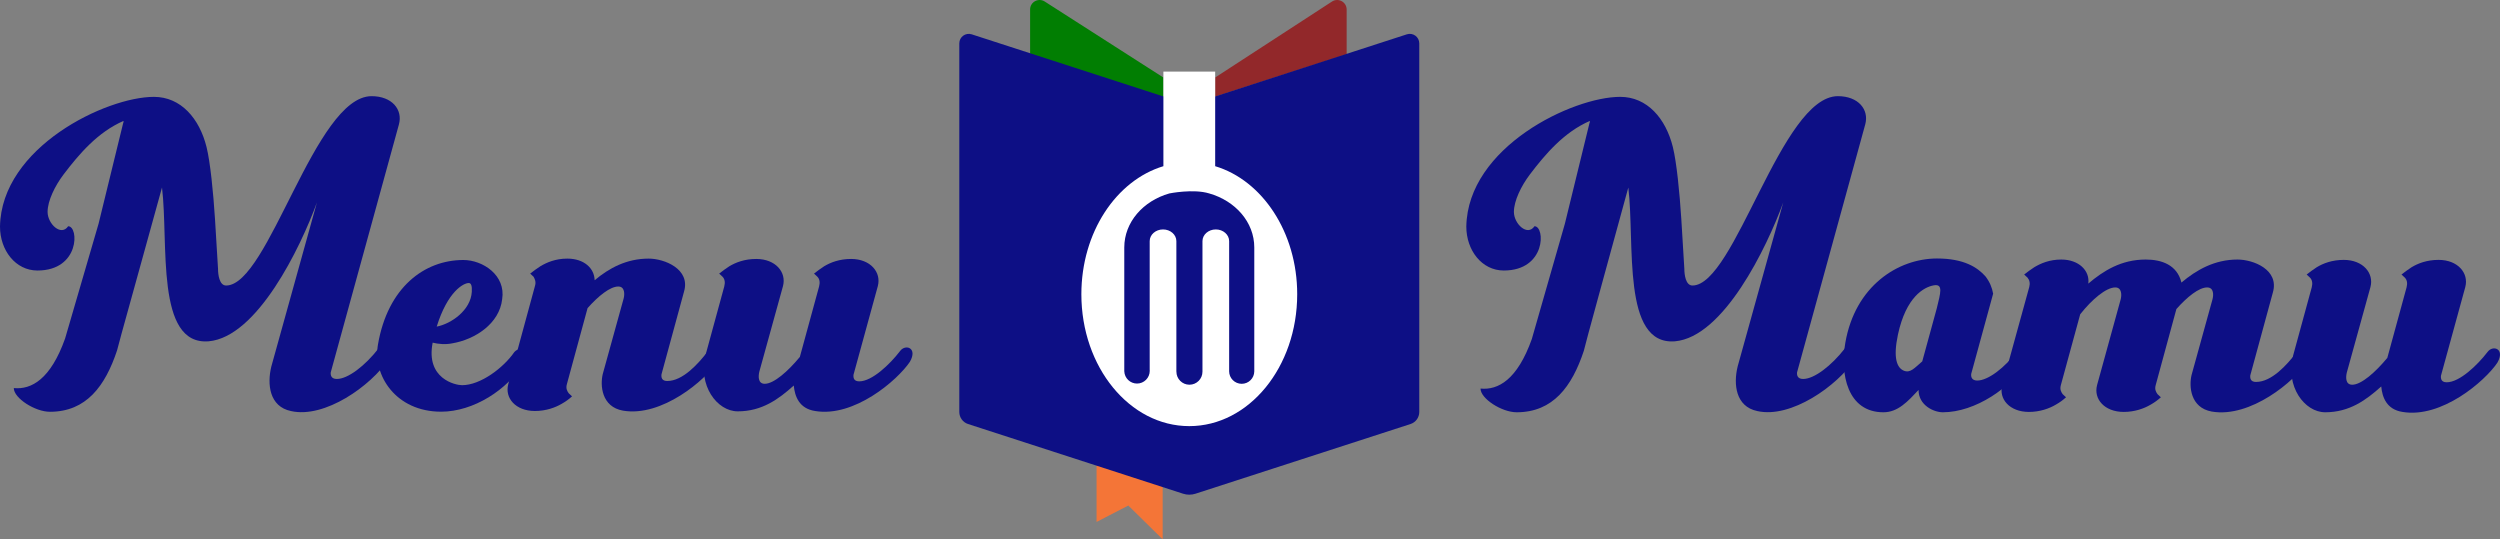 <?xml version="1.0" encoding="UTF-8"?><svg id="Layer_2" xmlns="http://www.w3.org/2000/svg" viewBox="0 0 1579.891 340.822"><rect x="0" y="0" width="1579.891" height="340.822" fill="#808080" stroke="none"/><g id="Layer_1-2"><path d="M209.019,235.306c-.213,1.983.427,4.187,3.839,4.187,7.039,0,17.916-8.374,26.448-19.393,3.199-4.628,12.157-1.983,6.398,6.832-11.304,16.969-40.524,37.683-61.852,32.835-13.65-2.865-15.144-16.969-12.371-28.207l28.793-103.575c-10.451,28.648-37.751,85.063-68.464,87.708-33.699,2.644-25.168-61.925-29.434-97.184-11.091,40.548-28.401,102.048-28.401,102.929-7.465,22.477-19.409,38.785-42.444,38.785-9.384,0-22.822-8.595-22.822-14.985,11.091,1.102,23.248-5.51,32.42-31.293l21.149-72.518,15.57-63.686c.213-.221.213-.661.213-1.322-16.21,7.052-27.94,20.714-37.965,33.936-5.332,7.052-10.024,16.528-10.024,23.579,0,7.493,8.532,15.647,13.01,9.036,6.825,0,7.465,27.987-19.409,27.987-13.863,0-23.674-12.782-23.674-27.768C.854,92.948,67.185,61.214,97.258,61.214c17.063,0,28.794,13.663,33.273,31.733,2.346,9.476,4.266,28.648,5.332,45.396l1.919,31.513c0,3.746.854,10.578,5.119,10.578,26.874,0,56.094-119.661,91.926-119.661,12.797,0,19.835,8.374,17.276,17.85l-43.084,156.684Z" style="fill:#0d0f85; stroke-width:0px;"/><path d="M331.01,229.322c-10.237,16.967-31.779,30.851-52.255,30.851-28.58,0-43.297-22.918-39.884-42.531,6.185-35.921,29.22-53.33,53.961-53.33,12.371,0,26.874,9.696,24.527,24.681-1.706,15.647-17.276,25.562-31.566,27.986-4.266.882-8.958.441-12.371-.44-4.479,22.918,14.504,26.885,18.556,26.885,11.731,0,26.234-11.019,33.06-20.936,3.412-3.967,11.73-1.984,5.972,6.832ZM275.983,206.402c9.171-1.762,21.541-10.357,22.181-22.036.214-3.746-.426-5.509-1.919-5.509-3.412,0-13.437,5.509-20.262,27.545Z" style="fill:#0d0f85; stroke-width:0px;"/><path d="M453.432,228.44c-7.466,11.68-35.192,35.259-59.72,31.072-13.65-2.424-14.503-16.087-12.797-23.138l13.223-47.821c.64-2.424.853-7.493-3.413-7.493-5.119,0-12.584,5.951-19.409,13.664l-13.01,47.82c-.853,2.865,0,4.408,1.067,5.95l2.133,1.984c-1.919,1.762-4.052,3.305-6.398,4.627-4.052,2.425-10.024,4.628-17.062,4.628-12.157,0-19.196-8.154-16.85-16.969l16.85-61.924c.853-2.645,0-4.407-.854-5.95l-2.133-1.983c1.919-1.543,4.052-3.086,6.398-4.628,4.053-2.424,9.598-4.849,17.063-4.849,10.45,0,17.062,5.951,17.276,13.664,9.171-7.713,20.262-13.664,34.126-13.664,10.025,0,26.448,6.612,22.395,20.716l-14.29,52.448c-.213,1.983.214,4.187,3.626,4.187,9.811,0,19.622-10.798,25.808-18.952,3.412-3.967,11.731-2.424,5.972,6.611Z" style="fill:#0d0f85; stroke-width:0px;"/><path d="M575,228.66c-7.891,11.68-35.191,35.259-59.933,31.072-10.024-1.542-12.797-9.255-13.437-16.087-9.598,8.594-20.049,16.308-35.405,16.308-13.01,0-25.381-16.308-20.262-35.921l11.731-42.972c.64-2.424.427-4.627-1.067-6.17l-2.133-1.983c1.919-1.543,4.053-3.086,6.398-4.628,4.053-2.424,9.598-4.628,17.063-4.628,12.157,0,19.196,8.374,16.849,17.189l-14.93,53.991c-.64,2.644-1.067,7.713,3.412,7.713,5.759,0,14.717-7.934,22.182-16.969l12.157-44.515c.64-2.424.427-4.627-1.067-6.17l-2.133-1.983c1.919-1.543,4.052-3.086,6.398-4.628,4.052-2.424,9.598-4.628,17.062-4.628,12.157,0,19.196,8.374,16.85,17.189l-15.357,55.974c-.213,1.984.213,4.187,3.626,4.187,8.105,0,19.409-10.798,25.807-19.171,3.413-4.628,11.305-1.984,6.185,6.831Z" style="fill:#0d0f85; stroke-width:0px;"/><path d="M1135.663,235.306c-.214,1.983.426,4.187,3.839,4.187,7.038,0,17.917-8.374,26.448-19.393,3.199-4.628,12.157-1.983,6.398,6.832-11.305,16.969-40.524,37.683-61.853,32.835-13.65-2.865-15.144-16.969-12.371-28.207l28.794-103.575c-10.451,28.648-37.751,85.063-68.465,87.708-33.699,2.644-25.167-61.925-29.434-97.184-11.091,40.548-28.13,102.364-28.13,103.244-7.466,22.477-19.409,38.785-42.444,38.785-9.384,0-22.822-8.595-22.822-14.985,11.091,1.102,23.248-5.51,32.419-31.293l20.879-72.833,15.57-63.686c.214-.221.214-.661.214-1.322-16.21,7.052-27.94,20.714-37.965,33.936-5.332,7.052-10.025,16.528-10.025,23.579,0,7.493,8.532,15.647,13.01,9.036,6.826,0,7.466,27.987-19.409,27.987-13.863,0-23.674-12.782-23.674-27.768.852-50.244,67.184-81.977,97.257-81.977,17.063,0,28.794,13.663,33.273,31.733,2.346,9.476,4.265,28.648,5.332,45.396l1.919,31.513c0,3.746.852,10.578,5.119,10.578,26.873,0,56.094-119.661,91.925-119.661,12.798,0,19.836,8.374,17.277,17.85l-43.084,156.684Z" style="fill:#0d0f85; stroke-width:0px;"/><path d="M1227.794,260.54c-5.76,0-15.357-4.408-15.357-14.104-6.824,7.272-13.01,14.104-22.182,14.104-22.822,0-27.513-24.242-24.101-43.854,6.186-35.92,33.273-53.33,58.014-53.33,17.063,0,25.595,5.73,30.5,11.239,2.773,3.526,4.266,7.273,4.906,11.019l-13.864,50.685c-.214,1.984.426,4.188,3.839,4.188,6.826,0,17.489-8.154,25.381-18.732,3.413-4.849,11.517-2.204,5.972,6.611-9.598,16.528-32.633,32.174-53.107,32.174ZM1214.784,228.365l9.17-33.496c2.347-9.697,4.266-15.647-1.919-14.545-6.185,1.102-17.489,7.273-22.608,31.072-3.199,14.986-.64,21.156,3.839,22.918,4.053,1.543,6.612-1.763,11.518-5.95Z" style="fill:#0d0f85; stroke-width:0px;"/><path d="M1457.709,229.026c-7.466,11.68-35.406,35.259-59.933,31.072-13.65-2.424-14.504-16.087-12.798-23.138l13.224-47.821c.64-2.424,1.066-7.493-3.413-7.493-5.119,0-12.583,5.951-19.409,13.664l-13.01,47.82c-.852,2.865,0,4.408,1.067,5.95l2.132,1.984c-1.919,1.762-4.051,3.305-6.398,4.627-4.053,2.425-10.024,4.628-17.063,4.628-12.157,0-19.195-8.154-16.849-16.969l14.93-54.211c.64-2.424.854-7.493-3.412-7.493-5.76,0-14.717,7.493-22.182,16.969l-12.158,44.515c-.852,2.865,0,4.408,1.067,5.95l2.133,1.984c-1.921,1.762-4.053,3.305-6.4,4.627-4.051,2.425-10.024,4.628-17.062,4.628-12.158,0-19.196-8.154-16.849-16.969l17.062-61.924c.64-2.424.214-4.407-1.066-5.95l-2.133-1.983c1.919-1.543,4.053-3.086,6.398-4.628,4.053-2.424,9.599-4.849,17.063-4.849,11.091,0,18.129,7.052,17.063,15.206,9.598-8.154,20.902-15.206,36.258-15.206,10.025,0,19.836,3.306,22.608,14.545,9.385-7.933,20.902-14.545,35.406-14.545,10.024,0,26.447,6.391,22.394,20.716l-14.29,52.448c-.212,1.983.214,4.187,3.627,4.187,9.811,0,19.409-10.578,25.807-18.952,3.413-3.967,11.305-2.204,6.186,6.611Z" style="fill:#0d0f85; stroke-width:0px;"/><path d="M1578.211,229.246c-7.892,11.68-35.192,35.259-59.933,31.072-10.024-1.542-12.797-9.255-13.437-16.087-9.598,8.594-20.049,16.308-35.406,16.308-13.01,0-25.38-16.308-20.261-35.921l11.731-42.972c.64-2.424.426-4.627-1.067-6.17l-2.132-1.983c1.919-1.543,4.051-3.086,6.398-4.628,4.051-2.424,9.598-4.628,17.062-4.628,12.158,0,19.196,8.374,16.851,17.189l-14.931,53.991c-.64,2.644-1.066,7.713,3.413,7.713,5.759,0,14.717-7.934,22.182-16.969l12.157-44.515c.64-2.424.427-4.627-1.066-6.17l-2.133-1.983c1.919-1.543,4.053-3.086,6.398-4.628,4.053-2.424,9.599-4.628,17.063-4.628,12.158,0,19.196,8.374,16.849,17.189l-15.356,55.974c-.214,1.984.214,4.187,3.625,4.187,8.105,0,19.409-10.798,25.808-19.171,3.412-4.628,11.303-1.984,6.185,6.831Z" style="fill:#0d0f85; stroke-width:0px;"/><polygon points="692.979 294.083 692.979 329.845 713.04 319.477 734.754 340.822 734.754 299.962 692.979 294.083" style="fill:#f47537; stroke-width:0px;"/><path d="M710.217,235.689h-.01v-.34c0,.12,0,.23.01.34Z" style="fill:#0d0f85; stroke-width:0px;"/><path d="M650.981,34.362V6.01c0-4.751,5.259-7.617,9.251-5.043l74.988,48.034v12.827l-84.239-27.467Z" style="fill:#017e02; stroke-width:0px;"/><path d="M851.024,34.362V6.01c0-4.751-5.259-7.617-9.251-5.043l-73.84,48.004v12.104l83.092-26.713Z" style="fill:#92282a; stroke-width:0px;"/><path d="M896.916,27.404v232.95c0,3.47-2.23,6.54-5.53,7.61l-135.886,44.038c-2.551.827-5.297.827-7.848,0l-135.886-44.038c-3.29-1.07-5.53-4.14-5.53-7.61V27.404c0-4.08,3.98-6.96,7.85-5.71l137.49,44.56,137.49-44.56c3.88-1.25,7.85,1.63,7.85,5.71Z" style="fill:#0d0f85; stroke-width:0px;"/><path d="M819.775,185.954c0,46.03-30.53,83.34-68.2,83.34s-68.2-37.31-68.2-83.34c0-39.14,22.07-71.98,51.84-80.93v-59.76h32.72v59.76c29.77,8.95,51.84,41.79,51.84,80.93Z" style="fill:#fff; stroke-width:0px;"/><path d="M792.654,156.379v78.31c-.05,4.35-3.59,7.86-7.95,7.86-4.39,0-7.95-3.56-7.95-7.95,0-.14,0-.27.01-.41v-81.8c0-4.09-3.77-7.4-8.42-7.4-4.67,0-8.44,3.31-8.44,7.4v82.49c0,4.55-3.69,8.24-8.23,8.24-4.55,0-8.24-3.69-8.24-8.24v-.19h-.02v-82.3c0-4.09-3.77-7.4-8.43-7.4s-8.43,3.31-8.43,7.4v81.28c.02.22.03.45.03.68,0,4.44-3.61,8.04-8.05,8.04-4.32,0-7.85-3.42-8.03-7.7-.01-.11-.01-.22-.01-.34v-77.97c0-16.03,12.01-29.46,28.49-34.14,0,0,15.174-3.079,25.19,0,16.48,4.68,28.48,18.11,28.48,34.14Z" style="fill:#0d0f85; stroke-width:0px;"/></g></svg>